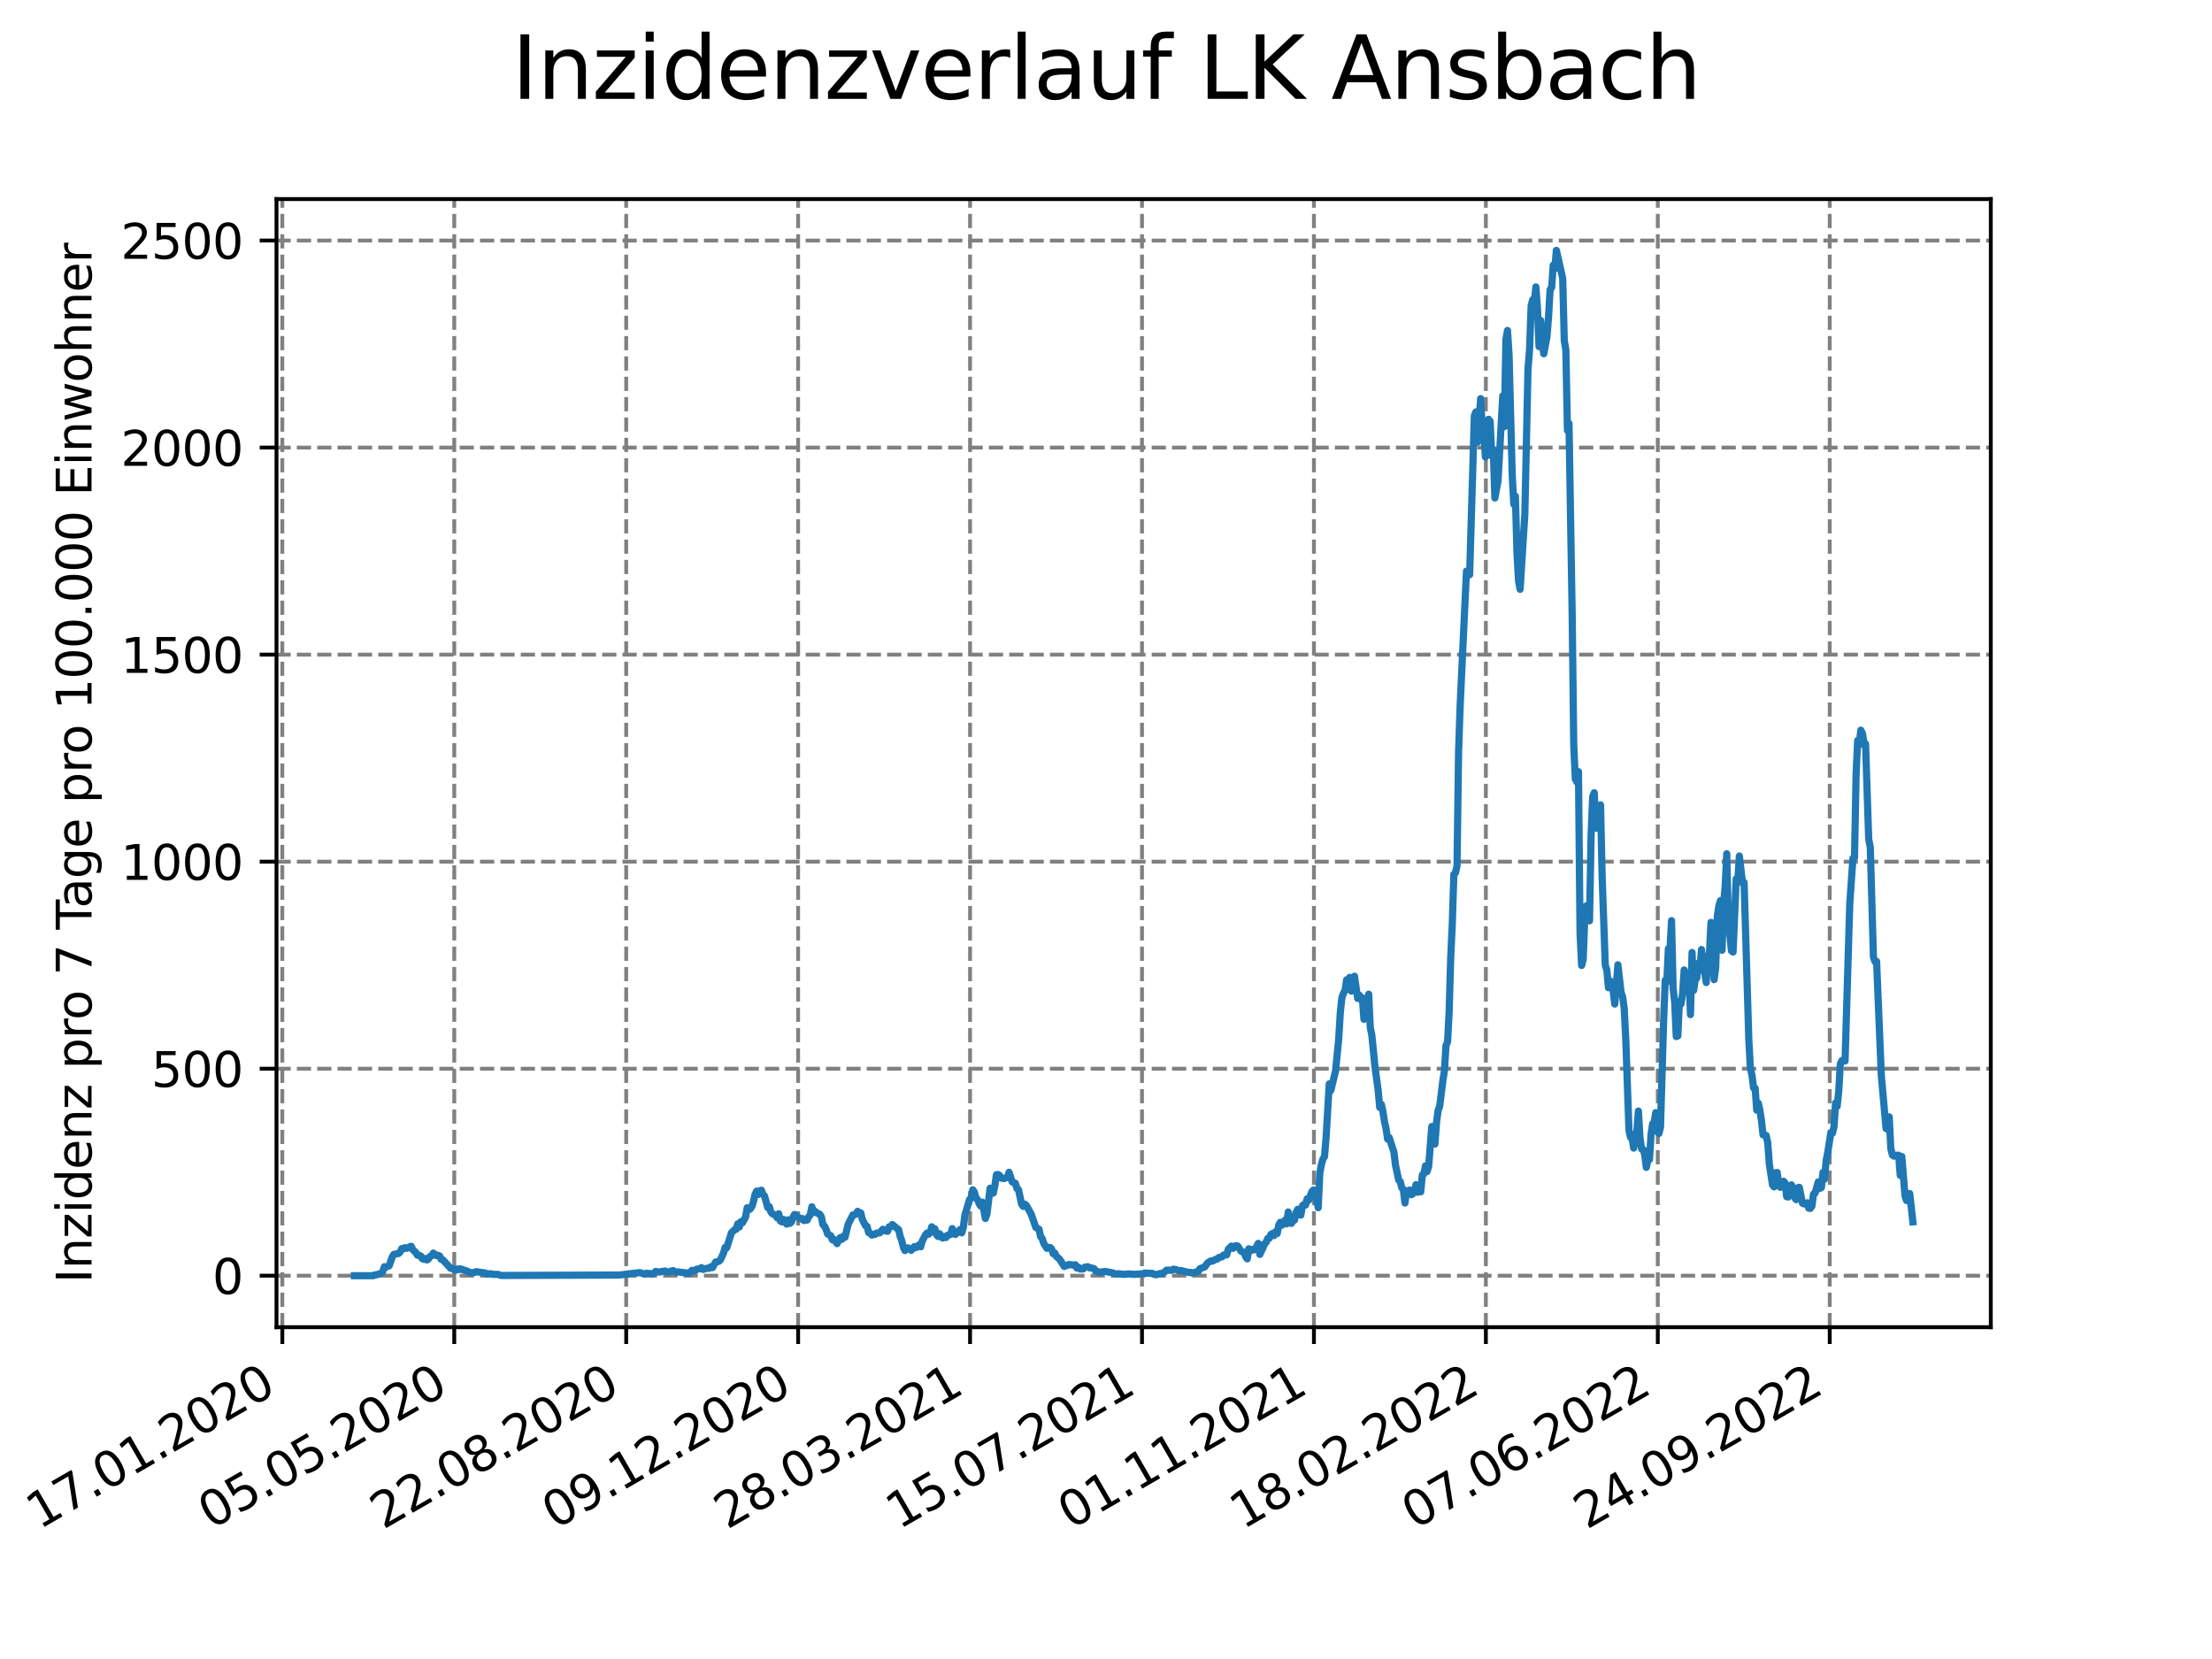 <?xml version="1.0" encoding="utf-8" standalone="no"?>
<!DOCTYPE svg PUBLIC "-//W3C//DTD SVG 1.1//EN"
  "http://www.w3.org/Graphics/SVG/1.1/DTD/svg11.dtd">
<svg xmlns:xlink="http://www.w3.org/1999/xlink" width="460.8pt" height="345.6pt" viewBox="0 0 460.8 345.6" xmlns="http://www.w3.org/2000/svg" version="1.1">
 <defs>
  <style type="text/css">*{stroke-linejoin: round; stroke-linecap: butt}</style>
 </defs>
 <g id="figure_1">
  <g id="patch_1">
   <path d="M 0 345.6 
L 460.8 345.6 
L 460.8 0 
L 0 0 
z
" style="fill: #ffffff"/>
  </g>
  <g id="axes_1">
   <g id="patch_2">
    <path d="M 57.6 276.48 
L 414.72 276.48 
L 414.72 41.472 
L 57.6 41.472 
z
" style="fill: #ffffff"/>
   </g>
   <g id="matplotlib.axis_1">
    <g id="xtick_1">
     <g id="line2d_1">
      <path d="M 58.813 276.48 
L 58.813 41.472 
" clip-path="url(#paa14c3f1fa)" style="fill: none; stroke-dasharray: 2.96,1.28; stroke-dashoffset: 0; stroke: #808080; stroke-width: 0.8"/>
     </g>
     <g id="line2d_2">
      <defs>
       <path id="m5e646b85d7" d="M 0 0 
L 0 3.5 
" style="stroke: #000000; stroke-width: 0.8"/>
      </defs>
      <g>
       <use xlink:href="#m5e646b85d7" x="58.813" y="276.48" style="stroke: #000000; stroke-width: 0.8"/>
      </g>
     </g>
     <g id="text_1">
      <!-- 17.01.2020 -->
      <g transform="translate(8.188 318.689) rotate(-30) scale(0.1 -0.1)">
       <defs>
        <path id="DejaVuSans-31" d="M 794 531 
L 1825 531 
L 1825 4091 
L 703 3866 
L 703 4441 
L 1819 4666 
L 2450 4666 
L 2450 531 
L 3481 531 
L 3481 0 
L 794 0 
L 794 531 
z
" transform="scale(0.016)"/>
        <path id="DejaVuSans-37" d="M 525 4666 
L 3525 4666 
L 3525 4397 
L 1831 0 
L 1172 0 
L 2766 4134 
L 525 4134 
L 525 4666 
z
" transform="scale(0.016)"/>
        <path id="DejaVuSans-2e" d="M 684 794 
L 1344 794 
L 1344 0 
L 684 0 
L 684 794 
z
" transform="scale(0.016)"/>
        <path id="DejaVuSans-30" d="M 2034 4250 
Q 1547 4250 1301 3770 
Q 1056 3291 1056 2328 
Q 1056 1369 1301 889 
Q 1547 409 2034 409 
Q 2525 409 2770 889 
Q 3016 1369 3016 2328 
Q 3016 3291 2770 3770 
Q 2525 4250 2034 4250 
z
M 2034 4750 
Q 2819 4750 3233 4129 
Q 3647 3509 3647 2328 
Q 3647 1150 3233 529 
Q 2819 -91 2034 -91 
Q 1250 -91 836 529 
Q 422 1150 422 2328 
Q 422 3509 836 4129 
Q 1250 4750 2034 4750 
z
" transform="scale(0.016)"/>
        <path id="DejaVuSans-32" d="M 1228 531 
L 3431 531 
L 3431 0 
L 469 0 
L 469 531 
Q 828 903 1448 1529 
Q 2069 2156 2228 2338 
Q 2531 2678 2651 2914 
Q 2772 3150 2772 3378 
Q 2772 3750 2511 3984 
Q 2250 4219 1831 4219 
Q 1534 4219 1204 4116 
Q 875 4013 500 3803 
L 500 4441 
Q 881 4594 1212 4672 
Q 1544 4750 1819 4750 
Q 2544 4750 2975 4387 
Q 3406 4025 3406 3419 
Q 3406 3131 3298 2873 
Q 3191 2616 2906 2266 
Q 2828 2175 2409 1742 
Q 1991 1309 1228 531 
z
" transform="scale(0.016)"/>
       </defs>
       <use xlink:href="#DejaVuSans-31"/>
       <use xlink:href="#DejaVuSans-37" x="63.623"/>
       <use xlink:href="#DejaVuSans-2e" x="127.246"/>
       <use xlink:href="#DejaVuSans-30" x="159.033"/>
       <use xlink:href="#DejaVuSans-31" x="222.656"/>
       <use xlink:href="#DejaVuSans-2e" x="286.279"/>
       <use xlink:href="#DejaVuSans-32" x="318.066"/>
       <use xlink:href="#DejaVuSans-30" x="381.689"/>
       <use xlink:href="#DejaVuSans-32" x="445.312"/>
       <use xlink:href="#DejaVuSans-30" x="508.936"/>
      </g>
     </g>
    </g>
    <g id="xtick_2">
     <g id="line2d_3">
      <path d="M 94.63 276.48 
L 94.63 41.472 
" clip-path="url(#paa14c3f1fa)" style="fill: none; stroke-dasharray: 2.96,1.28; stroke-dashoffset: 0; stroke: #808080; stroke-width: 0.8"/>
     </g>
     <g id="line2d_4">
      <g>
       <use xlink:href="#m5e646b85d7" x="94.63" y="276.48" style="stroke: #000000; stroke-width: 0.8"/>
      </g>
     </g>
     <g id="text_2">
      <!-- 05.05.2020 -->
      <g transform="translate(44.005 318.689) rotate(-30) scale(0.1 -0.1)">
       <defs>
        <path id="DejaVuSans-35" d="M 691 4666 
L 3169 4666 
L 3169 4134 
L 1269 4134 
L 1269 2991 
Q 1406 3038 1543 3061 
Q 1681 3084 1819 3084 
Q 2600 3084 3056 2656 
Q 3513 2228 3513 1497 
Q 3513 744 3044 326 
Q 2575 -91 1722 -91 
Q 1428 -91 1123 -41 
Q 819 9 494 109 
L 494 744 
Q 775 591 1075 516 
Q 1375 441 1709 441 
Q 2250 441 2565 725 
Q 2881 1009 2881 1497 
Q 2881 1984 2565 2268 
Q 2250 2553 1709 2553 
Q 1456 2553 1204 2497 
Q 953 2441 691 2322 
L 691 4666 
z
" transform="scale(0.016)"/>
       </defs>
       <use xlink:href="#DejaVuSans-30"/>
       <use xlink:href="#DejaVuSans-35" x="63.623"/>
       <use xlink:href="#DejaVuSans-2e" x="127.246"/>
       <use xlink:href="#DejaVuSans-30" x="159.033"/>
       <use xlink:href="#DejaVuSans-35" x="222.656"/>
       <use xlink:href="#DejaVuSans-2e" x="286.279"/>
       <use xlink:href="#DejaVuSans-32" x="318.066"/>
       <use xlink:href="#DejaVuSans-30" x="381.689"/>
       <use xlink:href="#DejaVuSans-32" x="445.312"/>
       <use xlink:href="#DejaVuSans-30" x="508.936"/>
      </g>
     </g>
    </g>
    <g id="xtick_3">
     <g id="line2d_5">
      <path d="M 130.447 276.48 
L 130.447 41.472 
" clip-path="url(#paa14c3f1fa)" style="fill: none; stroke-dasharray: 2.96,1.28; stroke-dashoffset: 0; stroke: #808080; stroke-width: 0.8"/>
     </g>
     <g id="line2d_6">
      <g>
       <use xlink:href="#m5e646b85d7" x="130.447" y="276.48" style="stroke: #000000; stroke-width: 0.8"/>
      </g>
     </g>
     <g id="text_3">
      <!-- 22.08.2020 -->
      <g transform="translate(79.822 318.689) rotate(-30) scale(0.1 -0.1)">
       <defs>
        <path id="DejaVuSans-38" d="M 2034 2216 
Q 1584 2216 1326 1975 
Q 1069 1734 1069 1313 
Q 1069 891 1326 650 
Q 1584 409 2034 409 
Q 2484 409 2743 651 
Q 3003 894 3003 1313 
Q 3003 1734 2745 1975 
Q 2488 2216 2034 2216 
z
M 1403 2484 
Q 997 2584 770 2862 
Q 544 3141 544 3541 
Q 544 4100 942 4425 
Q 1341 4750 2034 4750 
Q 2731 4750 3128 4425 
Q 3525 4100 3525 3541 
Q 3525 3141 3298 2862 
Q 3072 2584 2669 2484 
Q 3125 2378 3379 2068 
Q 3634 1759 3634 1313 
Q 3634 634 3220 271 
Q 2806 -91 2034 -91 
Q 1263 -91 848 271 
Q 434 634 434 1313 
Q 434 1759 690 2068 
Q 947 2378 1403 2484 
z
M 1172 3481 
Q 1172 3119 1398 2916 
Q 1625 2713 2034 2713 
Q 2441 2713 2670 2916 
Q 2900 3119 2900 3481 
Q 2900 3844 2670 4047 
Q 2441 4250 2034 4250 
Q 1625 4250 1398 4047 
Q 1172 3844 1172 3481 
z
" transform="scale(0.016)"/>
       </defs>
       <use xlink:href="#DejaVuSans-32"/>
       <use xlink:href="#DejaVuSans-32" x="63.623"/>
       <use xlink:href="#DejaVuSans-2e" x="127.246"/>
       <use xlink:href="#DejaVuSans-30" x="159.033"/>
       <use xlink:href="#DejaVuSans-38" x="222.656"/>
       <use xlink:href="#DejaVuSans-2e" x="286.279"/>
       <use xlink:href="#DejaVuSans-32" x="318.066"/>
       <use xlink:href="#DejaVuSans-30" x="381.689"/>
       <use xlink:href="#DejaVuSans-32" x="445.312"/>
       <use xlink:href="#DejaVuSans-30" x="508.936"/>
      </g>
     </g>
    </g>
    <g id="xtick_4">
     <g id="line2d_7">
      <path d="M 166.265 276.48 
L 166.265 41.472 
" clip-path="url(#paa14c3f1fa)" style="fill: none; stroke-dasharray: 2.96,1.28; stroke-dashoffset: 0; stroke: #808080; stroke-width: 0.8"/>
     </g>
     <g id="line2d_8">
      <g>
       <use xlink:href="#m5e646b85d7" x="166.265" y="276.48" style="stroke: #000000; stroke-width: 0.8"/>
      </g>
     </g>
     <g id="text_4">
      <!-- 09.12.2020 -->
      <g transform="translate(115.639 318.689) rotate(-30) scale(0.1 -0.1)">
       <defs>
        <path id="DejaVuSans-39" d="M 703 97 
L 703 672 
Q 941 559 1184 500 
Q 1428 441 1663 441 
Q 2288 441 2617 861 
Q 2947 1281 2994 2138 
Q 2813 1869 2534 1725 
Q 2256 1581 1919 1581 
Q 1219 1581 811 2004 
Q 403 2428 403 3163 
Q 403 3881 828 4315 
Q 1253 4750 1959 4750 
Q 2769 4750 3195 4129 
Q 3622 3509 3622 2328 
Q 3622 1225 3098 567 
Q 2575 -91 1691 -91 
Q 1453 -91 1209 -44 
Q 966 3 703 97 
z
M 1959 2075 
Q 2384 2075 2632 2365 
Q 2881 2656 2881 3163 
Q 2881 3666 2632 3958 
Q 2384 4250 1959 4250 
Q 1534 4250 1286 3958 
Q 1038 3666 1038 3163 
Q 1038 2656 1286 2365 
Q 1534 2075 1959 2075 
z
" transform="scale(0.016)"/>
       </defs>
       <use xlink:href="#DejaVuSans-30"/>
       <use xlink:href="#DejaVuSans-39" x="63.623"/>
       <use xlink:href="#DejaVuSans-2e" x="127.246"/>
       <use xlink:href="#DejaVuSans-31" x="159.033"/>
       <use xlink:href="#DejaVuSans-32" x="222.656"/>
       <use xlink:href="#DejaVuSans-2e" x="286.279"/>
       <use xlink:href="#DejaVuSans-32" x="318.066"/>
       <use xlink:href="#DejaVuSans-30" x="381.689"/>
       <use xlink:href="#DejaVuSans-32" x="445.312"/>
       <use xlink:href="#DejaVuSans-30" x="508.936"/>
      </g>
     </g>
    </g>
    <g id="xtick_5">
     <g id="line2d_9">
      <path d="M 202.082 276.48 
L 202.082 41.472 
" clip-path="url(#paa14c3f1fa)" style="fill: none; stroke-dasharray: 2.96,1.28; stroke-dashoffset: 0; stroke: #808080; stroke-width: 0.8"/>
     </g>
     <g id="line2d_10">
      <g>
       <use xlink:href="#m5e646b85d7" x="202.082" y="276.48" style="stroke: #000000; stroke-width: 0.8"/>
      </g>
     </g>
     <g id="text_5">
      <!-- 28.03.2021 -->
      <g transform="translate(151.456 318.689) rotate(-30) scale(0.1 -0.1)">
       <defs>
        <path id="DejaVuSans-33" d="M 2597 2516 
Q 3050 2419 3304 2112 
Q 3559 1806 3559 1356 
Q 3559 666 3084 287 
Q 2609 -91 1734 -91 
Q 1441 -91 1130 -33 
Q 819 25 488 141 
L 488 750 
Q 750 597 1062 519 
Q 1375 441 1716 441 
Q 2309 441 2620 675 
Q 2931 909 2931 1356 
Q 2931 1769 2642 2001 
Q 2353 2234 1838 2234 
L 1294 2234 
L 1294 2753 
L 1863 2753 
Q 2328 2753 2575 2939 
Q 2822 3125 2822 3475 
Q 2822 3834 2567 4026 
Q 2313 4219 1838 4219 
Q 1578 4219 1281 4162 
Q 984 4106 628 3988 
L 628 4550 
Q 988 4650 1302 4700 
Q 1616 4750 1894 4750 
Q 2613 4750 3031 4423 
Q 3450 4097 3450 3541 
Q 3450 3153 3228 2886 
Q 3006 2619 2597 2516 
z
" transform="scale(0.016)"/>
       </defs>
       <use xlink:href="#DejaVuSans-32"/>
       <use xlink:href="#DejaVuSans-38" x="63.623"/>
       <use xlink:href="#DejaVuSans-2e" x="127.246"/>
       <use xlink:href="#DejaVuSans-30" x="159.033"/>
       <use xlink:href="#DejaVuSans-33" x="222.656"/>
       <use xlink:href="#DejaVuSans-2e" x="286.279"/>
       <use xlink:href="#DejaVuSans-32" x="318.066"/>
       <use xlink:href="#DejaVuSans-30" x="381.689"/>
       <use xlink:href="#DejaVuSans-32" x="445.312"/>
       <use xlink:href="#DejaVuSans-31" x="508.936"/>
      </g>
     </g>
    </g>
    <g id="xtick_6">
     <g id="line2d_11">
      <path d="M 237.899 276.48 
L 237.899 41.472 
" clip-path="url(#paa14c3f1fa)" style="fill: none; stroke-dasharray: 2.96,1.28; stroke-dashoffset: 0; stroke: #808080; stroke-width: 0.8"/>
     </g>
     <g id="line2d_12">
      <g>
       <use xlink:href="#m5e646b85d7" x="237.899" y="276.48" style="stroke: #000000; stroke-width: 0.8"/>
      </g>
     </g>
     <g id="text_6">
      <!-- 15.07.2021 -->
      <g transform="translate(187.274 318.689) rotate(-30) scale(0.1 -0.1)">
       <use xlink:href="#DejaVuSans-31"/>
       <use xlink:href="#DejaVuSans-35" x="63.623"/>
       <use xlink:href="#DejaVuSans-2e" x="127.246"/>
       <use xlink:href="#DejaVuSans-30" x="159.033"/>
       <use xlink:href="#DejaVuSans-37" x="222.656"/>
       <use xlink:href="#DejaVuSans-2e" x="286.279"/>
       <use xlink:href="#DejaVuSans-32" x="318.066"/>
       <use xlink:href="#DejaVuSans-30" x="381.689"/>
       <use xlink:href="#DejaVuSans-32" x="445.312"/>
       <use xlink:href="#DejaVuSans-31" x="508.936"/>
      </g>
     </g>
    </g>
    <g id="xtick_7">
     <g id="line2d_13">
      <path d="M 273.716 276.48 
L 273.716 41.472 
" clip-path="url(#paa14c3f1fa)" style="fill: none; stroke-dasharray: 2.96,1.28; stroke-dashoffset: 0; stroke: #808080; stroke-width: 0.8"/>
     </g>
     <g id="line2d_14">
      <g>
       <use xlink:href="#m5e646b85d7" x="273.716" y="276.48" style="stroke: #000000; stroke-width: 0.8"/>
      </g>
     </g>
     <g id="text_7">
      <!-- 01.11.2021 -->
      <g transform="translate(223.091 318.689) rotate(-30) scale(0.1 -0.1)">
       <use xlink:href="#DejaVuSans-30"/>
       <use xlink:href="#DejaVuSans-31" x="63.623"/>
       <use xlink:href="#DejaVuSans-2e" x="127.246"/>
       <use xlink:href="#DejaVuSans-31" x="159.033"/>
       <use xlink:href="#DejaVuSans-31" x="222.656"/>
       <use xlink:href="#DejaVuSans-2e" x="286.279"/>
       <use xlink:href="#DejaVuSans-32" x="318.066"/>
       <use xlink:href="#DejaVuSans-30" x="381.689"/>
       <use xlink:href="#DejaVuSans-32" x="445.312"/>
       <use xlink:href="#DejaVuSans-31" x="508.936"/>
      </g>
     </g>
    </g>
    <g id="xtick_8">
     <g id="line2d_15">
      <path d="M 309.533 276.48 
L 309.533 41.472 
" clip-path="url(#paa14c3f1fa)" style="fill: none; stroke-dasharray: 2.96,1.28; stroke-dashoffset: 0; stroke: #808080; stroke-width: 0.8"/>
     </g>
     <g id="line2d_16">
      <g>
       <use xlink:href="#m5e646b85d7" x="309.533" y="276.48" style="stroke: #000000; stroke-width: 0.8"/>
      </g>
     </g>
     <g id="text_8">
      <!-- 18.02.2022 -->
      <g transform="translate(258.908 318.689) rotate(-30) scale(0.1 -0.1)">
       <use xlink:href="#DejaVuSans-31"/>
       <use xlink:href="#DejaVuSans-38" x="63.623"/>
       <use xlink:href="#DejaVuSans-2e" x="127.246"/>
       <use xlink:href="#DejaVuSans-30" x="159.033"/>
       <use xlink:href="#DejaVuSans-32" x="222.656"/>
       <use xlink:href="#DejaVuSans-2e" x="286.279"/>
       <use xlink:href="#DejaVuSans-32" x="318.066"/>
       <use xlink:href="#DejaVuSans-30" x="381.689"/>
       <use xlink:href="#DejaVuSans-32" x="445.312"/>
       <use xlink:href="#DejaVuSans-32" x="508.936"/>
      </g>
     </g>
    </g>
    <g id="xtick_9">
     <g id="line2d_17">
      <path d="M 345.35 276.48 
L 345.35 41.472 
" clip-path="url(#paa14c3f1fa)" style="fill: none; stroke-dasharray: 2.96,1.28; stroke-dashoffset: 0; stroke: #808080; stroke-width: 0.8"/>
     </g>
     <g id="line2d_18">
      <g>
       <use xlink:href="#m5e646b85d7" x="345.35" y="276.48" style="stroke: #000000; stroke-width: 0.8"/>
      </g>
     </g>
     <g id="text_9">
      <!-- 07.06.2022 -->
      <g transform="translate(294.725 318.689) rotate(-30) scale(0.1 -0.1)">
       <defs>
        <path id="DejaVuSans-36" d="M 2113 2584 
Q 1688 2584 1439 2293 
Q 1191 2003 1191 1497 
Q 1191 994 1439 701 
Q 1688 409 2113 409 
Q 2538 409 2786 701 
Q 3034 994 3034 1497 
Q 3034 2003 2786 2293 
Q 2538 2584 2113 2584 
z
M 3366 4563 
L 3366 3988 
Q 3128 4100 2886 4159 
Q 2644 4219 2406 4219 
Q 1781 4219 1451 3797 
Q 1122 3375 1075 2522 
Q 1259 2794 1537 2939 
Q 1816 3084 2150 3084 
Q 2853 3084 3261 2657 
Q 3669 2231 3669 1497 
Q 3669 778 3244 343 
Q 2819 -91 2113 -91 
Q 1303 -91 875 529 
Q 447 1150 447 2328 
Q 447 3434 972 4092 
Q 1497 4750 2381 4750 
Q 2619 4750 2861 4703 
Q 3103 4656 3366 4563 
z
" transform="scale(0.016)"/>
       </defs>
       <use xlink:href="#DejaVuSans-30"/>
       <use xlink:href="#DejaVuSans-37" x="63.623"/>
       <use xlink:href="#DejaVuSans-2e" x="127.246"/>
       <use xlink:href="#DejaVuSans-30" x="159.033"/>
       <use xlink:href="#DejaVuSans-36" x="222.656"/>
       <use xlink:href="#DejaVuSans-2e" x="286.279"/>
       <use xlink:href="#DejaVuSans-32" x="318.066"/>
       <use xlink:href="#DejaVuSans-30" x="381.689"/>
       <use xlink:href="#DejaVuSans-32" x="445.312"/>
       <use xlink:href="#DejaVuSans-32" x="508.936"/>
      </g>
     </g>
    </g>
    <g id="xtick_10">
     <g id="line2d_19">
      <path d="M 381.167 276.48 
L 381.167 41.472 
" clip-path="url(#paa14c3f1fa)" style="fill: none; stroke-dasharray: 2.96,1.28; stroke-dashoffset: 0; stroke: #808080; stroke-width: 0.8"/>
     </g>
     <g id="line2d_20">
      <g>
       <use xlink:href="#m5e646b85d7" x="381.167" y="276.48" style="stroke: #000000; stroke-width: 0.8"/>
      </g>
     </g>
     <g id="text_10">
      <!-- 24.09.2022 -->
      <g transform="translate(330.542 318.689) rotate(-30) scale(0.1 -0.1)">
       <defs>
        <path id="DejaVuSans-34" d="M 2419 4116 
L 825 1625 
L 2419 1625 
L 2419 4116 
z
M 2253 4666 
L 3047 4666 
L 3047 1625 
L 3713 1625 
L 3713 1100 
L 3047 1100 
L 3047 0 
L 2419 0 
L 2419 1100 
L 313 1100 
L 313 1709 
L 2253 4666 
z
" transform="scale(0.016)"/>
       </defs>
       <use xlink:href="#DejaVuSans-32"/>
       <use xlink:href="#DejaVuSans-34" x="63.623"/>
       <use xlink:href="#DejaVuSans-2e" x="127.246"/>
       <use xlink:href="#DejaVuSans-30" x="159.033"/>
       <use xlink:href="#DejaVuSans-39" x="222.656"/>
       <use xlink:href="#DejaVuSans-2e" x="286.279"/>
       <use xlink:href="#DejaVuSans-32" x="318.066"/>
       <use xlink:href="#DejaVuSans-30" x="381.689"/>
       <use xlink:href="#DejaVuSans-32" x="445.312"/>
       <use xlink:href="#DejaVuSans-32" x="508.936"/>
      </g>
     </g>
    </g>
   </g>
   <g id="matplotlib.axis_2">
    <g id="ytick_1">
     <g id="line2d_21">
      <path d="M 57.6 265.751 
L 414.72 265.751 
" clip-path="url(#paa14c3f1fa)" style="fill: none; stroke-dasharray: 2.96,1.28; stroke-dashoffset: 0; stroke: #808080; stroke-width: 0.8"/>
     </g>
     <g id="line2d_22">
      <defs>
       <path id="ma8b2181a42" d="M 0 0 
L -3.5 0 
" style="stroke: #000000; stroke-width: 0.8"/>
      </defs>
      <g>
       <use xlink:href="#ma8b2181a42" x="57.6" y="265.751" style="stroke: #000000; stroke-width: 0.8"/>
      </g>
     </g>
     <g id="text_11">
      <!-- 0 -->
      <g transform="translate(44.237 269.55) scale(0.1 -0.1)">
       <use xlink:href="#DejaVuSans-30"/>
      </g>
     </g>
    </g>
    <g id="ytick_2">
     <g id="line2d_23">
      <path d="M 57.6 222.623 
L 414.72 222.623 
" clip-path="url(#paa14c3f1fa)" style="fill: none; stroke-dasharray: 2.96,1.28; stroke-dashoffset: 0; stroke: #808080; stroke-width: 0.8"/>
     </g>
     <g id="line2d_24">
      <g>
       <use xlink:href="#ma8b2181a42" x="57.6" y="222.623" style="stroke: #000000; stroke-width: 0.8"/>
      </g>
     </g>
     <g id="text_12">
      <!-- 500 -->
      <g transform="translate(31.512 226.422) scale(0.1 -0.1)">
       <use xlink:href="#DejaVuSans-35"/>
       <use xlink:href="#DejaVuSans-30" x="63.623"/>
       <use xlink:href="#DejaVuSans-30" x="127.246"/>
      </g>
     </g>
    </g>
    <g id="ytick_3">
     <g id="line2d_25">
      <path d="M 57.6 179.494 
L 414.72 179.494 
" clip-path="url(#paa14c3f1fa)" style="fill: none; stroke-dasharray: 2.96,1.28; stroke-dashoffset: 0; stroke: #808080; stroke-width: 0.8"/>
     </g>
     <g id="line2d_26">
      <g>
       <use xlink:href="#ma8b2181a42" x="57.6" y="179.494" style="stroke: #000000; stroke-width: 0.8"/>
      </g>
     </g>
     <g id="text_13">
      <!-- 1000 -->
      <g transform="translate(25.15 183.293) scale(0.1 -0.1)">
       <use xlink:href="#DejaVuSans-31"/>
       <use xlink:href="#DejaVuSans-30" x="63.623"/>
       <use xlink:href="#DejaVuSans-30" x="127.246"/>
       <use xlink:href="#DejaVuSans-30" x="190.869"/>
      </g>
     </g>
    </g>
    <g id="ytick_4">
     <g id="line2d_27">
      <path d="M 57.6 136.366 
L 414.72 136.366 
" clip-path="url(#paa14c3f1fa)" style="fill: none; stroke-dasharray: 2.96,1.28; stroke-dashoffset: 0; stroke: #808080; stroke-width: 0.8"/>
     </g>
     <g id="line2d_28">
      <g>
       <use xlink:href="#ma8b2181a42" x="57.6" y="136.366" style="stroke: #000000; stroke-width: 0.8"/>
      </g>
     </g>
     <g id="text_14">
      <!-- 1500 -->
      <g transform="translate(25.15 140.165) scale(0.1 -0.1)">
       <use xlink:href="#DejaVuSans-31"/>
       <use xlink:href="#DejaVuSans-35" x="63.623"/>
       <use xlink:href="#DejaVuSans-30" x="127.246"/>
       <use xlink:href="#DejaVuSans-30" x="190.869"/>
      </g>
     </g>
    </g>
    <g id="ytick_5">
     <g id="line2d_29">
      <path d="M 57.6 93.237 
L 414.72 93.237 
" clip-path="url(#paa14c3f1fa)" style="fill: none; stroke-dasharray: 2.96,1.28; stroke-dashoffset: 0; stroke: #808080; stroke-width: 0.8"/>
     </g>
     <g id="line2d_30">
      <g>
       <use xlink:href="#ma8b2181a42" x="57.6" y="93.237" style="stroke: #000000; stroke-width: 0.8"/>
      </g>
     </g>
     <g id="text_15">
      <!-- 2000 -->
      <g transform="translate(25.15 97.036) scale(0.1 -0.1)">
       <use xlink:href="#DejaVuSans-32"/>
       <use xlink:href="#DejaVuSans-30" x="63.623"/>
       <use xlink:href="#DejaVuSans-30" x="127.246"/>
       <use xlink:href="#DejaVuSans-30" x="190.869"/>
      </g>
     </g>
    </g>
    <g id="ytick_6">
     <g id="line2d_31">
      <path d="M 57.6 50.109 
L 414.72 50.109 
" clip-path="url(#paa14c3f1fa)" style="fill: none; stroke-dasharray: 2.96,1.28; stroke-dashoffset: 0; stroke: #808080; stroke-width: 0.8"/>
     </g>
     <g id="line2d_32">
      <g>
       <use xlink:href="#ma8b2181a42" x="57.6" y="50.109" style="stroke: #000000; stroke-width: 0.8"/>
      </g>
     </g>
     <g id="text_16">
      <!-- 2500 -->
      <g transform="translate(25.15 53.908) scale(0.1 -0.1)">
       <use xlink:href="#DejaVuSans-32"/>
       <use xlink:href="#DejaVuSans-35" x="63.623"/>
       <use xlink:href="#DejaVuSans-30" x="127.246"/>
       <use xlink:href="#DejaVuSans-30" x="190.869"/>
      </g>
     </g>
    </g>
    <g id="text_17">
     <!-- Inzidenz pro 7 Tage pro 100.000 Einwohner -->
     <g transform="translate(19.07 267.301) rotate(-90) scale(0.1 -0.1)">
      <defs>
       <path id="DejaVuSans-49" d="M 628 4666 
L 1259 4666 
L 1259 0 
L 628 0 
L 628 4666 
z
" transform="scale(0.016)"/>
       <path id="DejaVuSans-6e" d="M 3513 2113 
L 3513 0 
L 2938 0 
L 2938 2094 
Q 2938 2591 2744 2837 
Q 2550 3084 2163 3084 
Q 1697 3084 1428 2787 
Q 1159 2491 1159 1978 
L 1159 0 
L 581 0 
L 581 3500 
L 1159 3500 
L 1159 2956 
Q 1366 3272 1645 3428 
Q 1925 3584 2291 3584 
Q 2894 3584 3203 3211 
Q 3513 2838 3513 2113 
z
" transform="scale(0.016)"/>
       <path id="DejaVuSans-7a" d="M 353 3500 
L 3084 3500 
L 3084 2975 
L 922 459 
L 3084 459 
L 3084 0 
L 275 0 
L 275 525 
L 2438 3041 
L 353 3041 
L 353 3500 
z
" transform="scale(0.016)"/>
       <path id="DejaVuSans-69" d="M 603 3500 
L 1178 3500 
L 1178 0 
L 603 0 
L 603 3500 
z
M 603 4863 
L 1178 4863 
L 1178 4134 
L 603 4134 
L 603 4863 
z
" transform="scale(0.016)"/>
       <path id="DejaVuSans-64" d="M 2906 2969 
L 2906 4863 
L 3481 4863 
L 3481 0 
L 2906 0 
L 2906 525 
Q 2725 213 2448 61 
Q 2172 -91 1784 -91 
Q 1150 -91 751 415 
Q 353 922 353 1747 
Q 353 2572 751 3078 
Q 1150 3584 1784 3584 
Q 2172 3584 2448 3432 
Q 2725 3281 2906 2969 
z
M 947 1747 
Q 947 1113 1208 752 
Q 1469 391 1925 391 
Q 2381 391 2643 752 
Q 2906 1113 2906 1747 
Q 2906 2381 2643 2742 
Q 2381 3103 1925 3103 
Q 1469 3103 1208 2742 
Q 947 2381 947 1747 
z
" transform="scale(0.016)"/>
       <path id="DejaVuSans-65" d="M 3597 1894 
L 3597 1613 
L 953 1613 
Q 991 1019 1311 708 
Q 1631 397 2203 397 
Q 2534 397 2845 478 
Q 3156 559 3463 722 
L 3463 178 
Q 3153 47 2828 -22 
Q 2503 -91 2169 -91 
Q 1331 -91 842 396 
Q 353 884 353 1716 
Q 353 2575 817 3079 
Q 1281 3584 2069 3584 
Q 2775 3584 3186 3129 
Q 3597 2675 3597 1894 
z
M 3022 2063 
Q 3016 2534 2758 2815 
Q 2500 3097 2075 3097 
Q 1594 3097 1305 2825 
Q 1016 2553 972 2059 
L 3022 2063 
z
" transform="scale(0.016)"/>
       <path id="DejaVuSans-20" transform="scale(0.016)"/>
       <path id="DejaVuSans-70" d="M 1159 525 
L 1159 -1331 
L 581 -1331 
L 581 3500 
L 1159 3500 
L 1159 2969 
Q 1341 3281 1617 3432 
Q 1894 3584 2278 3584 
Q 2916 3584 3314 3078 
Q 3713 2572 3713 1747 
Q 3713 922 3314 415 
Q 2916 -91 2278 -91 
Q 1894 -91 1617 61 
Q 1341 213 1159 525 
z
M 3116 1747 
Q 3116 2381 2855 2742 
Q 2594 3103 2138 3103 
Q 1681 3103 1420 2742 
Q 1159 2381 1159 1747 
Q 1159 1113 1420 752 
Q 1681 391 2138 391 
Q 2594 391 2855 752 
Q 3116 1113 3116 1747 
z
" transform="scale(0.016)"/>
       <path id="DejaVuSans-72" d="M 2631 2963 
Q 2534 3019 2420 3045 
Q 2306 3072 2169 3072 
Q 1681 3072 1420 2755 
Q 1159 2438 1159 1844 
L 1159 0 
L 581 0 
L 581 3500 
L 1159 3500 
L 1159 2956 
Q 1341 3275 1631 3429 
Q 1922 3584 2338 3584 
Q 2397 3584 2469 3576 
Q 2541 3569 2628 3553 
L 2631 2963 
z
" transform="scale(0.016)"/>
       <path id="DejaVuSans-6f" d="M 1959 3097 
Q 1497 3097 1228 2736 
Q 959 2375 959 1747 
Q 959 1119 1226 758 
Q 1494 397 1959 397 
Q 2419 397 2687 759 
Q 2956 1122 2956 1747 
Q 2956 2369 2687 2733 
Q 2419 3097 1959 3097 
z
M 1959 3584 
Q 2709 3584 3137 3096 
Q 3566 2609 3566 1747 
Q 3566 888 3137 398 
Q 2709 -91 1959 -91 
Q 1206 -91 779 398 
Q 353 888 353 1747 
Q 353 2609 779 3096 
Q 1206 3584 1959 3584 
z
" transform="scale(0.016)"/>
       <path id="DejaVuSans-54" d="M -19 4666 
L 3928 4666 
L 3928 4134 
L 2272 4134 
L 2272 0 
L 1638 0 
L 1638 4134 
L -19 4134 
L -19 4666 
z
" transform="scale(0.016)"/>
       <path id="DejaVuSans-61" d="M 2194 1759 
Q 1497 1759 1228 1600 
Q 959 1441 959 1056 
Q 959 750 1161 570 
Q 1363 391 1709 391 
Q 2188 391 2477 730 
Q 2766 1069 2766 1631 
L 2766 1759 
L 2194 1759 
z
M 3341 1997 
L 3341 0 
L 2766 0 
L 2766 531 
Q 2569 213 2275 61 
Q 1981 -91 1556 -91 
Q 1019 -91 701 211 
Q 384 513 384 1019 
Q 384 1609 779 1909 
Q 1175 2209 1959 2209 
L 2766 2209 
L 2766 2266 
Q 2766 2663 2505 2880 
Q 2244 3097 1772 3097 
Q 1472 3097 1187 3025 
Q 903 2953 641 2809 
L 641 3341 
Q 956 3463 1253 3523 
Q 1550 3584 1831 3584 
Q 2591 3584 2966 3190 
Q 3341 2797 3341 1997 
z
" transform="scale(0.016)"/>
       <path id="DejaVuSans-67" d="M 2906 1791 
Q 2906 2416 2648 2759 
Q 2391 3103 1925 3103 
Q 1463 3103 1205 2759 
Q 947 2416 947 1791 
Q 947 1169 1205 825 
Q 1463 481 1925 481 
Q 2391 481 2648 825 
Q 2906 1169 2906 1791 
z
M 3481 434 
Q 3481 -459 3084 -895 
Q 2688 -1331 1869 -1331 
Q 1566 -1331 1297 -1286 
Q 1028 -1241 775 -1147 
L 775 -588 
Q 1028 -725 1275 -790 
Q 1522 -856 1778 -856 
Q 2344 -856 2625 -561 
Q 2906 -266 2906 331 
L 2906 616 
Q 2728 306 2450 153 
Q 2172 0 1784 0 
Q 1141 0 747 490 
Q 353 981 353 1791 
Q 353 2603 747 3093 
Q 1141 3584 1784 3584 
Q 2172 3584 2450 3431 
Q 2728 3278 2906 2969 
L 2906 3500 
L 3481 3500 
L 3481 434 
z
" transform="scale(0.016)"/>
       <path id="DejaVuSans-45" d="M 628 4666 
L 3578 4666 
L 3578 4134 
L 1259 4134 
L 1259 2753 
L 3481 2753 
L 3481 2222 
L 1259 2222 
L 1259 531 
L 3634 531 
L 3634 0 
L 628 0 
L 628 4666 
z
" transform="scale(0.016)"/>
       <path id="DejaVuSans-77" d="M 269 3500 
L 844 3500 
L 1563 769 
L 2278 3500 
L 2956 3500 
L 3675 769 
L 4391 3500 
L 4966 3500 
L 4050 0 
L 3372 0 
L 2619 2869 
L 1863 0 
L 1184 0 
L 269 3500 
z
" transform="scale(0.016)"/>
       <path id="DejaVuSans-68" d="M 3513 2113 
L 3513 0 
L 2938 0 
L 2938 2094 
Q 2938 2591 2744 2837 
Q 2550 3084 2163 3084 
Q 1697 3084 1428 2787 
Q 1159 2491 1159 1978 
L 1159 0 
L 581 0 
L 581 4863 
L 1159 4863 
L 1159 2956 
Q 1366 3272 1645 3428 
Q 1925 3584 2291 3584 
Q 2894 3584 3203 3211 
Q 3513 2838 3513 2113 
z
" transform="scale(0.016)"/>
      </defs>
      <use xlink:href="#DejaVuSans-49"/>
      <use xlink:href="#DejaVuSans-6e" x="29.492"/>
      <use xlink:href="#DejaVuSans-7a" x="92.871"/>
      <use xlink:href="#DejaVuSans-69" x="145.361"/>
      <use xlink:href="#DejaVuSans-64" x="173.145"/>
      <use xlink:href="#DejaVuSans-65" x="236.621"/>
      <use xlink:href="#DejaVuSans-6e" x="298.145"/>
      <use xlink:href="#DejaVuSans-7a" x="361.523"/>
      <use xlink:href="#DejaVuSans-20" x="414.014"/>
      <use xlink:href="#DejaVuSans-70" x="445.801"/>
      <use xlink:href="#DejaVuSans-72" x="509.277"/>
      <use xlink:href="#DejaVuSans-6f" x="548.141"/>
      <use xlink:href="#DejaVuSans-20" x="609.322"/>
      <use xlink:href="#DejaVuSans-37" x="641.109"/>
      <use xlink:href="#DejaVuSans-20" x="704.732"/>
      <use xlink:href="#DejaVuSans-54" x="736.52"/>
      <use xlink:href="#DejaVuSans-61" x="781.104"/>
      <use xlink:href="#DejaVuSans-67" x="842.383"/>
      <use xlink:href="#DejaVuSans-65" x="905.859"/>
      <use xlink:href="#DejaVuSans-20" x="967.383"/>
      <use xlink:href="#DejaVuSans-70" x="999.17"/>
      <use xlink:href="#DejaVuSans-72" x="1062.646"/>
      <use xlink:href="#DejaVuSans-6f" x="1101.51"/>
      <use xlink:href="#DejaVuSans-20" x="1162.691"/>
      <use xlink:href="#DejaVuSans-31" x="1194.479"/>
      <use xlink:href="#DejaVuSans-30" x="1258.102"/>
      <use xlink:href="#DejaVuSans-30" x="1321.725"/>
      <use xlink:href="#DejaVuSans-2e" x="1385.348"/>
      <use xlink:href="#DejaVuSans-30" x="1417.135"/>
      <use xlink:href="#DejaVuSans-30" x="1480.758"/>
      <use xlink:href="#DejaVuSans-30" x="1544.381"/>
      <use xlink:href="#DejaVuSans-20" x="1608.004"/>
      <use xlink:href="#DejaVuSans-45" x="1639.791"/>
      <use xlink:href="#DejaVuSans-69" x="1702.975"/>
      <use xlink:href="#DejaVuSans-6e" x="1730.758"/>
      <use xlink:href="#DejaVuSans-77" x="1794.137"/>
      <use xlink:href="#DejaVuSans-6f" x="1875.924"/>
      <use xlink:href="#DejaVuSans-68" x="1937.105"/>
      <use xlink:href="#DejaVuSans-6e" x="2000.484"/>
      <use xlink:href="#DejaVuSans-65" x="2063.863"/>
      <use xlink:href="#DejaVuSans-72" x="2125.387"/>
     </g>
    </g>
   </g>
   <g id="line2d_33">
    <path d="M 73.833 265.751 
L 77.776 265.751 
L 78.104 265.564 
L 78.433 265.564 
L 79.419 265.237 
L 79.747 264.863 
L 80.076 263.882 
L 80.405 263.975 
L 81.062 263.695 
L 81.719 261.826 
L 82.048 261.312 
L 83.033 261.125 
L 83.362 260.798 
L 83.691 260.097 
L 84.019 260.144 
L 84.348 259.91 
L 84.676 260.05 
L 85.005 259.957 
L 85.334 259.723 
L 85.662 259.63 
L 85.991 260.331 
L 86.648 260.938 
L 86.977 261.499 
L 87.305 261.499 
L 87.634 261.639 
L 87.962 262.2 
L 88.291 262.34 
L 88.62 262.153 
L 88.948 262.48 
L 89.277 262.246 
L 89.605 261.732 
L 89.934 261.592 
L 90.263 261.031 
L 90.92 261.546 
L 91.248 261.499 
L 91.577 261.639 
L 91.906 262.34 
L 92.234 262.433 
L 93.877 264.209 
L 94.206 264.256 
L 94.863 264.63 
L 95.192 264.349 
L 95.52 264.489 
L 95.849 264.303 
L 97.492 264.863 
L 97.82 265.097 
L 98.478 265.097 
L 98.806 265.097 
L 99.135 264.91 
L 101.106 265.19 
L 101.435 265.424 
L 102.092 265.331 
L 102.749 265.471 
L 103.735 265.471 
L 104.392 265.704 
L 129.037 265.611 
L 133.309 265.097 
L 134.295 265.424 
L 134.623 265.237 
L 135.609 265.331 
L 135.938 265.377 
L 136.266 265.19 
L 136.595 264.863 
L 137.252 265.003 
L 138.566 264.77 
L 138.895 265.003 
L 139.224 265.05 
L 139.552 264.863 
L 140.209 264.676 
L 140.867 265.05 
L 141.195 264.957 
L 143.495 265.237 
L 143.824 265.003 
L 144.153 264.63 
L 144.81 264.723 
L 145.138 264.396 
L 145.796 264.303 
L 146.124 264.069 
L 146.453 264.443 
L 147.439 264.162 
L 147.767 264.209 
L 148.096 263.882 
L 148.424 264.069 
L 149.082 262.901 
L 149.739 262.76 
L 150.067 262.48 
L 150.725 261.031 
L 151.053 259.863 
L 151.382 259.957 
L 152.368 256.826 
L 153.025 256.172 
L 153.353 256.078 
L 153.682 254.957 
L 154.011 255.611 
L 154.339 254.489 
L 154.668 254.723 
L 155.325 253.508 
L 155.654 251.592 
L 155.982 252.013 
L 156.311 251.826 
L 156.639 251.312 
L 156.968 250.284 
L 157.297 248.789 
L 157.625 248.134 
L 157.954 248.835 
L 158.282 248.041 
L 158.611 247.947 
L 158.94 248.835 
L 159.268 249.162 
L 159.925 251.546 
L 160.254 251.359 
L 160.583 252.48 
L 160.911 252.854 
L 161.568 253.134 
L 161.897 253.695 
L 162.226 252.854 
L 162.554 254.349 
L 162.883 254.536 
L 163.211 254.022 
L 163.869 255.003 
L 164.197 254.116 
L 164.526 254.863 
L 164.854 254.583 
L 165.183 253.602 
L 165.511 252.994 
L 165.84 253.321 
L 166.169 253.415 
L 166.497 253.789 
L 166.826 253.929 
L 167.154 253.835 
L 167.483 254.256 
L 168.14 254.162 
L 168.469 253.461 
L 168.797 253.088 
L 169.126 251.405 
L 169.455 252.527 
L 169.783 252.34 
L 170.112 252.667 
L 170.769 252.947 
L 171.098 253.461 
L 171.426 255.097 
L 171.755 255.424 
L 172.083 256.078 
L 172.412 257.06 
L 173.069 257.433 
L 173.398 258.274 
L 173.726 258.181 
L 174.384 259.069 
L 175.041 257.807 
L 175.369 258.181 
L 175.698 257.527 
L 176.027 257.76 
L 176.684 255.05 
L 177.67 253.088 
L 177.998 253.088 
L 178.327 252.901 
L 178.655 252.34 
L 178.984 252.574 
L 179.313 252.667 
L 179.641 254.022 
L 180.298 255.331 
L 180.627 255.471 
L 180.956 256.779 
L 181.284 256.919 
L 181.613 257.293 
L 181.941 257.153 
L 182.27 257.153 
L 182.599 256.873 
L 183.256 256.826 
L 183.913 256.078 
L 184.242 256.359 
L 184.899 256.499 
L 185.227 255.564 
L 185.556 255.564 
L 185.885 255.097 
L 187.199 256.172 
L 187.528 257.574 
L 187.856 258.461 
L 188.185 259.817 
L 188.513 260.517 
L 188.842 260.003 
L 189.171 259.957 
L 189.499 260.144 
L 189.828 260.471 
L 190.485 259.676 
L 190.814 259.91 
L 191.142 259.723 
L 191.471 259.303 
L 191.799 259.723 
L 192.128 258.508 
L 192.785 257.246 
L 193.114 256.873 
L 193.442 257.106 
L 193.771 256.779 
L 194.099 255.564 
L 194.428 256.032 
L 194.757 255.985 
L 195.085 257.2 
L 195.414 257.574 
L 195.742 257.013 
L 196.071 257.714 
L 196.4 257.901 
L 196.728 257.574 
L 197.057 257.807 
L 197.385 257.34 
L 198.043 257.153 
L 198.371 255.938 
L 198.7 256.779 
L 199.028 257.153 
L 200.014 256.125 
L 200.343 256.826 
L 200.671 255.751 
L 201 253.134 
L 201.986 249.863 
L 202.314 249.583 
L 202.643 247.854 
L 202.972 248.321 
L 203.3 249.583 
L 203.629 249.863 
L 203.957 250.704 
L 204.286 251.218 
L 204.615 250.424 
L 205.272 253.835 
L 205.6 252.901 
L 206.258 247.527 
L 206.586 247.761 
L 206.915 248.555 
L 207.243 247.013 
L 207.572 244.723 
L 207.901 244.676 
L 208.229 244.863 
L 208.558 245.424 
L 209.215 245.518 
L 209.544 245.331 
L 209.872 245.284 
L 210.201 244.209 
L 210.858 246.218 
L 211.515 246.499 
L 211.844 247.574 
L 212.172 247.854 
L 212.83 250.891 
L 213.158 251.312 
L 213.487 250.845 
L 213.815 251.125 
L 214.801 252.901 
L 215.787 255.704 
L 216.444 256.078 
L 216.773 257.62 
L 217.101 257.994 
L 217.43 259.022 
L 218.087 260.05 
L 218.416 259.863 
L 218.744 259.863 
L 219.073 260.19 
L 219.402 261.172 
L 219.73 261.031 
L 220.059 261.732 
L 220.716 262.293 
L 221.702 263.835 
L 222.03 263.602 
L 222.359 263.602 
L 222.687 263.415 
L 223.673 263.555 
L 224.002 263.461 
L 224.33 264.162 
L 224.659 263.975 
L 224.988 264.349 
L 225.645 264.349 
L 225.973 263.975 
L 226.631 263.882 
L 226.959 264.116 
L 227.288 264.116 
L 227.945 264.303 
L 228.274 264.817 
L 228.602 264.863 
L 228.931 265.05 
L 230.245 264.863 
L 231.231 265.05 
L 231.888 265.19 
L 232.217 265.377 
L 232.545 265.424 
L 232.874 265.331 
L 234.188 265.471 
L 235.174 265.377 
L 236.16 265.471 
L 237.146 265.424 
L 238.132 265.331 
L 238.46 265.19 
L 240.103 265.284 
L 240.76 265.564 
L 241.746 265.284 
L 242.075 265.377 
L 243.061 264.583 
L 244.046 264.63 
L 244.375 264.396 
L 245.032 264.489 
L 245.689 264.77 
L 246.018 264.676 
L 247.661 265.097 
L 247.99 265.05 
L 248.318 265.19 
L 249.304 264.957 
L 249.633 264.863 
L 249.961 264.303 
L 250.947 263.929 
L 251.604 263.041 
L 252.261 262.667 
L 252.59 262.714 
L 253.247 262.34 
L 253.576 262.293 
L 253.904 261.966 
L 254.561 261.826 
L 254.89 261.452 
L 255.547 261.405 
L 255.876 260.237 
L 256.533 259.583 
L 256.862 260.05 
L 257.19 259.63 
L 257.519 259.489 
L 257.847 259.583 
L 258.505 260.611 
L 258.833 260.798 
L 259.162 260.845 
L 259.49 261.779 
L 259.819 262.246 
L 260.148 260.144 
L 260.476 260.564 
L 260.805 260.284 
L 261.133 260.377 
L 261.462 260.237 
L 262.119 259.022 
L 262.448 261.312 
L 263.105 259.91 
L 263.434 259.116 
L 263.762 258.789 
L 264.091 257.994 
L 264.419 257.947 
L 264.748 257.153 
L 265.077 256.966 
L 265.405 257.387 
L 265.734 256.592 
L 266.062 256.966 
L 266.391 255.19 
L 266.72 254.63 
L 267.048 255.237 
L 267.705 254.162 
L 268.034 254.957 
L 268.363 252.48 
L 268.691 254.022 
L 269.02 254.863 
L 269.348 254.303 
L 269.677 254.162 
L 270.006 252.527 
L 270.334 251.919 
L 270.663 252.854 
L 270.991 253.134 
L 271.32 251.172 
L 271.649 250.891 
L 271.977 251.032 
L 272.306 249.723 
L 272.634 250.004 
L 273.292 248.228 
L 273.62 247.901 
L 273.949 248.321 
L 274.606 251.592 
L 274.935 244.443 
L 275.263 242.62 
L 275.592 241.452 
L 275.92 240.938 
L 276.249 236.966 
L 276.906 225.798 
L 277.235 227.153 
L 278.221 223.088 
L 278.878 216.452 
L 279.206 210.985 
L 279.535 207.854 
L 279.863 206.92 
L 280.192 206.359 
L 280.521 204.116 
L 280.849 204.443 
L 281.178 203.602 
L 281.506 206.452 
L 281.835 203.882 
L 282.164 203.368 
L 282.821 207.994 
L 283.149 207.293 
L 283.478 208.181 
L 283.807 207.854 
L 284.135 212.34 
L 284.464 211.779 
L 285.121 207.107 
L 285.45 214.022 
L 285.778 215.658 
L 286.435 222.247 
L 287.093 227.106 
L 287.421 230.705 
L 287.75 230.05 
L 288.078 231.499 
L 288.407 233.648 
L 288.736 235.05 
L 289.064 237.293 
L 289.393 236.966 
L 290.379 240.004 
L 290.707 242.714 
L 291.364 245.798 
L 291.693 246.125 
L 292.022 247.433 
L 292.35 247.807 
L 292.679 250.611 
L 293.007 248.041 
L 293.336 248.555 
L 293.665 247.901 
L 293.993 248.882 
L 294.322 248.695 
L 294.65 248.275 
L 294.979 246.779 
L 295.308 248.368 
L 295.636 248.134 
L 295.965 248.275 
L 296.293 244.77 
L 296.622 244.536 
L 296.951 242.854 
L 297.279 244.069 
L 297.608 243.041 
L 298.265 234.677 
L 298.594 237.293 
L 298.922 238.321 
L 299.251 233.835 
L 299.579 231.312 
L 299.908 230.471 
L 300.565 225.191 
L 300.894 223.135 
L 301.222 217.807 
L 301.551 217.06 
L 301.88 210.845 
L 302.208 199.537 
L 302.537 192.527 
L 302.865 182.153 
L 303.194 181.826 
L 303.523 180.378 
L 303.851 156.499 
L 304.18 146.92 
L 304.837 132.855 
L 305.494 118.976 
L 306.151 119.724 
L 307.137 86.593 
L 307.466 85.799 
L 307.794 92.107 
L 308.451 83.042 
L 308.78 89.21 
L 309.109 90.332 
L 309.437 95.191 
L 309.766 93.696 
L 310.094 87.341 
L 310.423 87.761 
L 310.752 94.958 
L 311.08 93.603 
L 311.409 103.743 
L 312.066 100.191 
L 313.052 82.481 
L 313.38 88.883 
L 313.709 70.752 
L 314.038 68.836 
L 314.366 74.023 
L 315.023 98.976 
L 315.352 105.051 
L 315.681 103.369 
L 316.009 115.051 
L 316.338 121.032 
L 316.666 122.761 
L 317.652 107.107 
L 318.309 76.874 
L 318.638 72.762 
L 318.967 63.649 
L 319.295 62.434 
L 319.624 62.902 
L 319.952 59.771 
L 320.281 64.163 
L 320.61 72.201 
L 320.938 66.734 
L 321.267 71.547 
L 321.595 73.696 
L 322.253 70.238 
L 322.581 66.173 
L 322.91 60.378 
L 323.238 59.864 
L 323.567 55.238 
L 323.896 55.986 
L 324.224 52.154 
L 325.539 57.995 
L 325.867 70.939 
L 326.196 72.902 
L 326.524 89.677 
L 326.853 88.229 
L 327.51 127.855 
L 327.839 155.144 
L 328.167 162.294 
L 328.496 162.901 
L 328.825 160.752 
L 329.153 194.443 
L 329.482 201.125 
L 329.81 199.864 
L 330.139 190.985 
L 330.468 188.695 
L 330.796 191.219 
L 331.125 191.826 
L 331.453 174.069 
L 331.782 165.939 
L 332.111 165.144 
L 332.439 172.527 
L 332.768 172.527 
L 333.096 171.499 
L 333.425 167.668 
L 333.754 182.621 
L 334.411 201.125 
L 334.739 202.107 
L 335.068 205.751 
L 335.397 204.35 
L 336.054 206.452 
L 336.382 209.163 
L 337.039 200.985 
L 337.697 206.733 
L 338.025 207.667 
L 338.354 210.05 
L 338.682 216.546 
L 339.34 235.424 
L 339.668 236.919 
L 339.997 237.013 
L 340.325 239.162 
L 340.654 236.592 
L 340.983 235.658 
L 341.311 231.452 
L 341.64 237.013 
L 341.968 239.349 
L 342.297 239.443 
L 342.626 240.564 
L 342.954 243.181 
L 343.283 241.779 
L 343.611 241.546 
L 343.94 236.359 
L 344.269 234.116 
L 344.597 233.789 
L 344.926 231.779 
L 345.254 235.751 
L 345.583 236.125 
L 345.912 234.817 
L 346.569 212.527 
L 346.897 204.209 
L 347.226 204.583 
L 347.555 197.621 
L 347.883 197.808 
L 348.212 191.78 
L 348.54 205.798 
L 348.869 208.836 
L 349.198 215.938 
L 349.526 215.798 
L 349.855 208.602 
L 350.183 209.163 
L 350.512 207.013 
L 350.841 202.06 
L 351.169 206.546 
L 351.498 205.938 
L 351.826 202.808 
L 352.155 211.359 
L 352.484 198.415 
L 352.812 206.312 
L 353.141 204.116 
L 353.469 203.742 
L 353.798 200.658 
L 354.127 202.013 
L 354.455 197.808 
L 354.784 202.06 
L 355.112 202.574 
L 355.441 204.677 
L 355.77 199.069 
L 356.098 198.789 
L 356.427 192.153 
L 356.755 196.359 
L 357.084 204.069 
L 357.413 201.546 
L 357.741 190.892 
L 358.07 188.742 
L 358.398 187.621 
L 358.727 197.948 
L 359.056 188.368 
L 359.384 184.63 
L 359.713 177.854 
L 360.041 191.639 
L 360.699 198.088 
L 361.027 198.322 
L 361.684 183.088 
L 362.013 183.555 
L 362.342 178.322 
L 362.999 183.929 
L 363.327 183.836 
L 364.313 216.639 
L 364.642 222.62 
L 364.97 223.976 
L 365.299 226.639 
L 365.628 226.686 
L 365.956 231.265 
L 366.285 229.817 
L 366.613 231.265 
L 366.942 233.415 
L 367.27 236.405 
L 367.928 236.546 
L 368.256 238.088 
L 368.585 242.527 
L 369.242 246.826 
L 369.571 247.247 
L 369.899 244.303 
L 370.228 244.256 
L 370.556 246.966 
L 370.885 247.34 
L 371.214 246.546 
L 371.542 246.078 
L 371.871 246.452 
L 372.199 249.303 
L 372.528 249.349 
L 373.185 246.826 
L 373.514 247.62 
L 373.842 249.443 
L 374.171 249.91 
L 374.5 247.433 
L 374.828 247.34 
L 375.485 250.658 
L 375.814 250.798 
L 376.143 250.798 
L 376.471 250.564 
L 376.8 251.686 
L 377.128 251.732 
L 377.457 251.265 
L 377.786 248.742 
L 378.114 248.555 
L 378.771 246.218 
L 379.1 247.574 
L 379.429 247.387 
L 379.757 244.256 
L 380.086 245.658 
L 380.414 241.779 
L 380.743 240.144 
L 381.4 235.938 
L 381.729 236.078 
L 382.057 234.723 
L 382.386 229.77 
L 382.715 230.471 
L 383.043 227.293 
L 383.372 221.639 
L 383.7 220.938 
L 384.029 220.798 
L 384.358 221.032 
L 385.343 188.181 
L 386.001 178.789 
L 386.329 178.649 
L 386.658 161.266 
L 386.986 154.256 
L 387.315 155.191 
L 387.644 152.107 
L 387.972 152.761 
L 388.301 154.724 
L 388.629 154.957 
L 389.287 174.817 
L 389.615 176.546 
L 390.272 199.396 
L 390.601 200.331 
L 390.93 200.284 
L 391.915 224.116 
L 392.901 235.097 
L 393.23 235.237 
L 393.558 232.667 
L 393.887 239.209 
L 394.216 240.611 
L 394.544 240.845 
L 394.873 240.658 
L 395.53 240.658 
L 395.858 244.863 
L 396.187 240.938 
L 396.844 249.116 
L 397.173 250.097 
L 397.501 248.648 
L 397.83 248.648 
L 398.487 254.536 
L 398.487 254.536 
" clip-path="url(#paa14c3f1fa)" style="fill: none; stroke: #1f77b4; stroke-width: 1.5; stroke-linecap: square"/>
   </g>
   <g id="patch_3">
    <path d="M 57.6 276.48 
L 57.6 41.472 
" style="fill: none; stroke: #000000; stroke-width: 0.8; stroke-linejoin: miter; stroke-linecap: square"/>
   </g>
   <g id="patch_4">
    <path d="M 414.72 276.48 
L 414.72 41.472 
" style="fill: none; stroke: #000000; stroke-width: 0.8; stroke-linejoin: miter; stroke-linecap: square"/>
   </g>
   <g id="patch_5">
    <path d="M 57.6 276.48 
L 414.72 276.48 
" style="fill: none; stroke: #000000; stroke-width: 0.8; stroke-linejoin: miter; stroke-linecap: square"/>
   </g>
   <g id="patch_6">
    <path d="M 57.6 41.472 
L 414.72 41.472 
" style="fill: none; stroke: #000000; stroke-width: 0.8; stroke-linejoin: miter; stroke-linecap: square"/>
   </g>
  </g>
  <g id="text_18">
   <!-- Inzidenzverlauf LK Ansbach -->
   <g transform="translate(106.619 20.589) scale(0.18 -0.18)">
    <defs>
     <path id="DejaVuSans-76" d="M 191 3500 
L 800 3500 
L 1894 563 
L 2988 3500 
L 3597 3500 
L 2284 0 
L 1503 0 
L 191 3500 
z
" transform="scale(0.016)"/>
     <path id="DejaVuSans-6c" d="M 603 4863 
L 1178 4863 
L 1178 0 
L 603 0 
L 603 4863 
z
" transform="scale(0.016)"/>
     <path id="DejaVuSans-75" d="M 544 1381 
L 544 3500 
L 1119 3500 
L 1119 1403 
Q 1119 906 1312 657 
Q 1506 409 1894 409 
Q 2359 409 2629 706 
Q 2900 1003 2900 1516 
L 2900 3500 
L 3475 3500 
L 3475 0 
L 2900 0 
L 2900 538 
Q 2691 219 2414 64 
Q 2138 -91 1772 -91 
Q 1169 -91 856 284 
Q 544 659 544 1381 
z
M 1991 3584 
L 1991 3584 
z
" transform="scale(0.016)"/>
     <path id="DejaVuSans-66" d="M 2375 4863 
L 2375 4384 
L 1825 4384 
Q 1516 4384 1395 4259 
Q 1275 4134 1275 3809 
L 1275 3500 
L 2222 3500 
L 2222 3053 
L 1275 3053 
L 1275 0 
L 697 0 
L 697 3053 
L 147 3053 
L 147 3500 
L 697 3500 
L 697 3744 
Q 697 4328 969 4595 
Q 1241 4863 1831 4863 
L 2375 4863 
z
" transform="scale(0.016)"/>
     <path id="DejaVuSans-4c" d="M 628 4666 
L 1259 4666 
L 1259 531 
L 3531 531 
L 3531 0 
L 628 0 
L 628 4666 
z
" transform="scale(0.016)"/>
     <path id="DejaVuSans-4b" d="M 628 4666 
L 1259 4666 
L 1259 2694 
L 3353 4666 
L 4166 4666 
L 1850 2491 
L 4331 0 
L 3500 0 
L 1259 2247 
L 1259 0 
L 628 0 
L 628 4666 
z
" transform="scale(0.016)"/>
     <path id="DejaVuSans-41" d="M 2188 4044 
L 1331 1722 
L 3047 1722 
L 2188 4044 
z
M 1831 4666 
L 2547 4666 
L 4325 0 
L 3669 0 
L 3244 1197 
L 1141 1197 
L 716 0 
L 50 0 
L 1831 4666 
z
" transform="scale(0.016)"/>
     <path id="DejaVuSans-73" d="M 2834 3397 
L 2834 2853 
Q 2591 2978 2328 3040 
Q 2066 3103 1784 3103 
Q 1356 3103 1142 2972 
Q 928 2841 928 2578 
Q 928 2378 1081 2264 
Q 1234 2150 1697 2047 
L 1894 2003 
Q 2506 1872 2764 1633 
Q 3022 1394 3022 966 
Q 3022 478 2636 193 
Q 2250 -91 1575 -91 
Q 1294 -91 989 -36 
Q 684 19 347 128 
L 347 722 
Q 666 556 975 473 
Q 1284 391 1588 391 
Q 1994 391 2212 530 
Q 2431 669 2431 922 
Q 2431 1156 2273 1281 
Q 2116 1406 1581 1522 
L 1381 1569 
Q 847 1681 609 1914 
Q 372 2147 372 2553 
Q 372 3047 722 3315 
Q 1072 3584 1716 3584 
Q 2034 3584 2315 3537 
Q 2597 3491 2834 3397 
z
" transform="scale(0.016)"/>
     <path id="DejaVuSans-62" d="M 3116 1747 
Q 3116 2381 2855 2742 
Q 2594 3103 2138 3103 
Q 1681 3103 1420 2742 
Q 1159 2381 1159 1747 
Q 1159 1113 1420 752 
Q 1681 391 2138 391 
Q 2594 391 2855 752 
Q 3116 1113 3116 1747 
z
M 1159 2969 
Q 1341 3281 1617 3432 
Q 1894 3584 2278 3584 
Q 2916 3584 3314 3078 
Q 3713 2572 3713 1747 
Q 3713 922 3314 415 
Q 2916 -91 2278 -91 
Q 1894 -91 1617 61 
Q 1341 213 1159 525 
L 1159 0 
L 581 0 
L 581 4863 
L 1159 4863 
L 1159 2969 
z
" transform="scale(0.016)"/>
     <path id="DejaVuSans-63" d="M 3122 3366 
L 3122 2828 
Q 2878 2963 2633 3030 
Q 2388 3097 2138 3097 
Q 1578 3097 1268 2742 
Q 959 2388 959 1747 
Q 959 1106 1268 751 
Q 1578 397 2138 397 
Q 2388 397 2633 464 
Q 2878 531 3122 666 
L 3122 134 
Q 2881 22 2623 -34 
Q 2366 -91 2075 -91 
Q 1284 -91 818 406 
Q 353 903 353 1747 
Q 353 2603 823 3093 
Q 1294 3584 2113 3584 
Q 2378 3584 2631 3529 
Q 2884 3475 3122 3366 
z
" transform="scale(0.016)"/>
    </defs>
    <use xlink:href="#DejaVuSans-49"/>
    <use xlink:href="#DejaVuSans-6e" x="29.492"/>
    <use xlink:href="#DejaVuSans-7a" x="92.871"/>
    <use xlink:href="#DejaVuSans-69" x="145.361"/>
    <use xlink:href="#DejaVuSans-64" x="173.145"/>
    <use xlink:href="#DejaVuSans-65" x="236.621"/>
    <use xlink:href="#DejaVuSans-6e" x="298.145"/>
    <use xlink:href="#DejaVuSans-7a" x="361.523"/>
    <use xlink:href="#DejaVuSans-76" x="414.014"/>
    <use xlink:href="#DejaVuSans-65" x="473.193"/>
    <use xlink:href="#DejaVuSans-72" x="534.717"/>
    <use xlink:href="#DejaVuSans-6c" x="575.83"/>
    <use xlink:href="#DejaVuSans-61" x="603.613"/>
    <use xlink:href="#DejaVuSans-75" x="664.893"/>
    <use xlink:href="#DejaVuSans-66" x="728.271"/>
    <use xlink:href="#DejaVuSans-20" x="763.477"/>
    <use xlink:href="#DejaVuSans-4c" x="795.264"/>
    <use xlink:href="#DejaVuSans-4b" x="850.977"/>
    <use xlink:href="#DejaVuSans-20" x="916.553"/>
    <use xlink:href="#DejaVuSans-41" x="948.34"/>
    <use xlink:href="#DejaVuSans-6e" x="1016.748"/>
    <use xlink:href="#DejaVuSans-73" x="1080.127"/>
    <use xlink:href="#DejaVuSans-62" x="1132.227"/>
    <use xlink:href="#DejaVuSans-61" x="1195.703"/>
    <use xlink:href="#DejaVuSans-63" x="1256.982"/>
    <use xlink:href="#DejaVuSans-68" x="1311.963"/>
   </g>
  </g>
 </g>
 <defs>
  <clipPath id="paa14c3f1fa">
   <rect x="57.6" y="41.472" width="357.12" height="235.008"/>
  </clipPath>
 </defs>
</svg>
